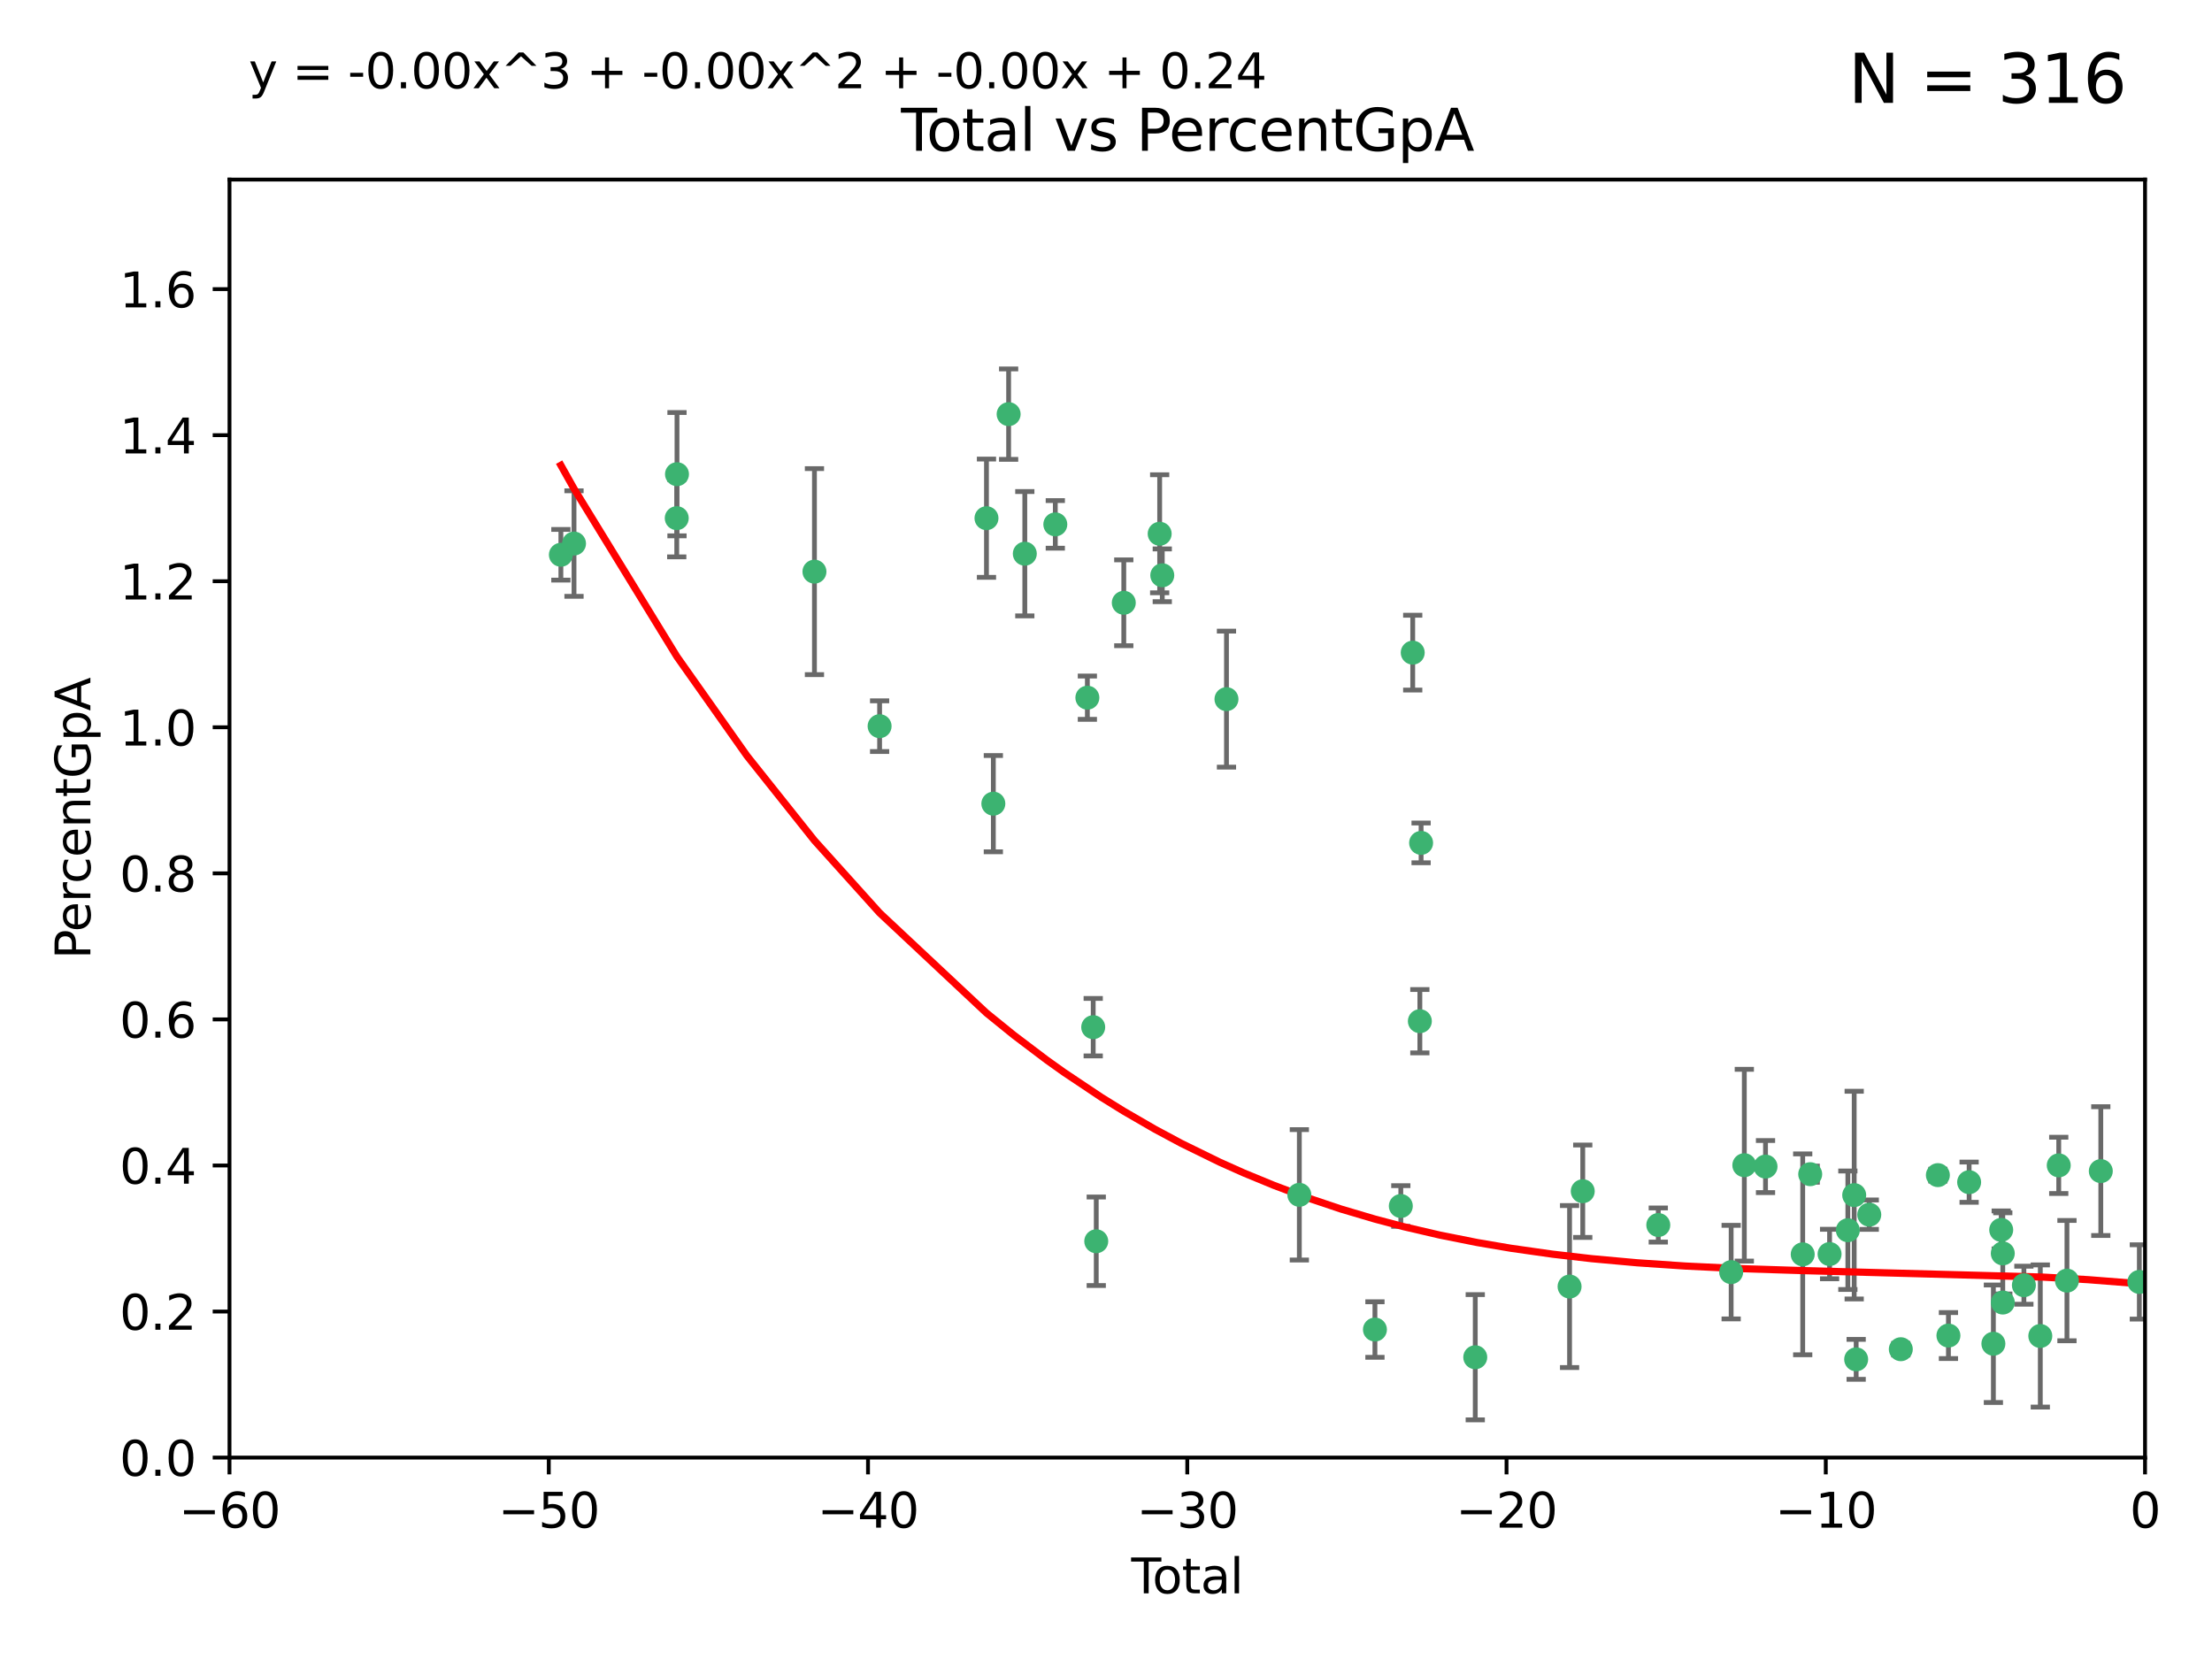 <?xml version="1.0" encoding="utf-8" standalone="no"?>
<!DOCTYPE svg PUBLIC "-//W3C//DTD SVG 1.1//EN"
  "http://www.w3.org/Graphics/SVG/1.1/DTD/svg11.dtd">
<svg xmlns:xlink="http://www.w3.org/1999/xlink" width="460.8pt" height="345.6pt" viewBox="0 0 460.8 345.6" xmlns="http://www.w3.org/2000/svg" version="1.1">
 <defs>
  <style type="text/css">*{stroke-linejoin: round; stroke-linecap: butt}</style>
 </defs>
 <g id="figure_1">
  <g id="patch_1">
   <path d="M 0 345.6 
L 460.8 345.6 
L 460.8 0 
L 0 0 
z
" style="fill: #ffffff"/>
  </g>
  <g id="axes_1">
   <g id="patch_2">
    <path d="M 47.81 303.64 
L 446.85 303.64 
L 446.85 37.411 
L 47.81 37.411 
z
" style="fill: #ffffff"/>
   </g>
   <g id="PathCollection_1">
    <defs>
     <path id="mf13a3bb72f" d="M 0 1.118 
C 0.297 1.118 0.581 1 0.791 0.791 
C 1 0.581 1.118 0.297 1.118 0 
C 1.118 -0.297 1 -0.581 0.791 -0.791 
C 0.581 -1 0.297 -1.118 0 -1.118 
C -0.297 -1.118 -0.581 -1 -0.791 -0.791 
C -1 -0.581 -1.118 -0.297 -1.118 0 
C -1.118 0.297 -1 0.581 -0.791 0.791 
C -0.581 1 -0.297 1.118 0 1.118 
z
" style="stroke: #3cb371"/>
    </defs>
    <g clip-path="url(#pc5f6c08f6f)">
     <use xlink:href="#mf13a3bb72f" x="116.842" y="115.568" style="fill: #3cb371; stroke: #3cb371"/>
     <use xlink:href="#mf13a3bb72f" x="119.578" y="113.232" style="fill: #3cb371; stroke: #3cb371"/>
     <use xlink:href="#mf13a3bb72f" x="140.979" y="107.943" style="fill: #3cb371; stroke: #3cb371"/>
     <use xlink:href="#mf13a3bb72f" x="141.03" y="98.781" style="fill: #3cb371; stroke: #3cb371"/>
     <use xlink:href="#mf13a3bb72f" x="169.665" y="119.082" style="fill: #3cb371; stroke: #3cb371"/>
     <use xlink:href="#mf13a3bb72f" x="183.238" y="151.274" style="fill: #3cb371; stroke: #3cb371"/>
     <use xlink:href="#mf13a3bb72f" x="205.501" y="107.949" style="fill: #3cb371; stroke: #3cb371"/>
     <use xlink:href="#mf13a3bb72f" x="206.932" y="167.417" style="fill: #3cb371; stroke: #3cb371"/>
     <use xlink:href="#mf13a3bb72f" x="210.116" y="86.272" style="fill: #3cb371; stroke: #3cb371"/>
     <use xlink:href="#mf13a3bb72f" x="213.487" y="115.347" style="fill: #3cb371; stroke: #3cb371"/>
     <use xlink:href="#mf13a3bb72f" x="219.84" y="109.239" style="fill: #3cb371; stroke: #3cb371"/>
     <use xlink:href="#mf13a3bb72f" x="226.519" y="145.341" style="fill: #3cb371; stroke: #3cb371"/>
     <use xlink:href="#mf13a3bb72f" x="227.736" y="213.979" style="fill: #3cb371; stroke: #3cb371"/>
     <use xlink:href="#mf13a3bb72f" x="228.369" y="258.579" style="fill: #3cb371; stroke: #3cb371"/>
     <use xlink:href="#mf13a3bb72f" x="234.106" y="125.569" style="fill: #3cb371; stroke: #3cb371"/>
     <use xlink:href="#mf13a3bb72f" x="241.581" y="111.192" style="fill: #3cb371; stroke: #3cb371"/>
     <use xlink:href="#mf13a3bb72f" x="242.123" y="119.843" style="fill: #3cb371; stroke: #3cb371"/>
     <use xlink:href="#mf13a3bb72f" x="255.497" y="145.644" style="fill: #3cb371; stroke: #3cb371"/>
     <use xlink:href="#mf13a3bb72f" x="270.676" y="248.904" style="fill: #3cb371; stroke: #3cb371"/>
     <use xlink:href="#mf13a3bb72f" x="286.425" y="276.968" style="fill: #3cb371; stroke: #3cb371"/>
     <use xlink:href="#mf13a3bb72f" x="291.816" y="251.235" style="fill: #3cb371; stroke: #3cb371"/>
     <use xlink:href="#mf13a3bb72f" x="294.296" y="135.958" style="fill: #3cb371; stroke: #3cb371"/>
     <use xlink:href="#mf13a3bb72f" x="295.782" y="212.733" style="fill: #3cb371; stroke: #3cb371"/>
     <use xlink:href="#mf13a3bb72f" x="296.041" y="175.59" style="fill: #3cb371; stroke: #3cb371"/>
     <use xlink:href="#mf13a3bb72f" x="307.323" y="282.741" style="fill: #3cb371; stroke: #3cb371"/>
     <use xlink:href="#mf13a3bb72f" x="326.971" y="268.012" style="fill: #3cb371; stroke: #3cb371"/>
     <use xlink:href="#mf13a3bb72f" x="329.715" y="248.151" style="fill: #3cb371; stroke: #3cb371"/>
     <use xlink:href="#mf13a3bb72f" x="345.451" y="255.193" style="fill: #3cb371; stroke: #3cb371"/>
     <use xlink:href="#mf13a3bb72f" x="360.631" y="265.008" style="fill: #3cb371; stroke: #3cb371"/>
     <use xlink:href="#mf13a3bb72f" x="363.373" y="242.731" style="fill: #3cb371; stroke: #3cb371"/>
     <use xlink:href="#mf13a3bb72f" x="367.79" y="243.018" style="fill: #3cb371; stroke: #3cb371"/>
     <use xlink:href="#mf13a3bb72f" x="375.538" y="261.303" style="fill: #3cb371; stroke: #3cb371"/>
     <use xlink:href="#mf13a3bb72f" x="377.1" y="244.603" style="fill: #3cb371; stroke: #3cb371"/>
     <use xlink:href="#mf13a3bb72f" x="381.135" y="261.239" style="fill: #3cb371; stroke: #3cb371"/>
     <use xlink:href="#mf13a3bb72f" x="384.942" y="256.279" style="fill: #3cb371; stroke: #3cb371"/>
     <use xlink:href="#mf13a3bb72f" x="386.263" y="248.965" style="fill: #3cb371; stroke: #3cb371"/>
     <use xlink:href="#mf13a3bb72f" x="386.673" y="283.176" style="fill: #3cb371; stroke: #3cb371"/>
     <use xlink:href="#mf13a3bb72f" x="389.405" y="253.038" style="fill: #3cb371; stroke: #3cb371"/>
     <use xlink:href="#mf13a3bb72f" x="395.971" y="281.067" style="fill: #3cb371; stroke: #3cb371"/>
     <use xlink:href="#mf13a3bb72f" x="403.696" y="244.8" style="fill: #3cb371; stroke: #3cb371"/>
     <use xlink:href="#mf13a3bb72f" x="405.894" y="278.221" style="fill: #3cb371; stroke: #3cb371"/>
     <use xlink:href="#mf13a3bb72f" x="410.206" y="246.271" style="fill: #3cb371; stroke: #3cb371"/>
     <use xlink:href="#mf13a3bb72f" x="415.259" y="279.925" style="fill: #3cb371; stroke: #3cb371"/>
     <use xlink:href="#mf13a3bb72f" x="416.889" y="256.212" style="fill: #3cb371; stroke: #3cb371"/>
     <use xlink:href="#mf13a3bb72f" x="417.216" y="261.105" style="fill: #3cb371; stroke: #3cb371"/>
     <use xlink:href="#mf13a3bb72f" x="417.223" y="271.345" style="fill: #3cb371; stroke: #3cb371"/>
     <use xlink:href="#mf13a3bb72f" x="421.613" y="267.733" style="fill: #3cb371; stroke: #3cb371"/>
     <use xlink:href="#mf13a3bb72f" x="425.033" y="278.312" style="fill: #3cb371; stroke: #3cb371"/>
     <use xlink:href="#mf13a3bb72f" x="428.874" y="242.769" style="fill: #3cb371; stroke: #3cb371"/>
     <use xlink:href="#mf13a3bb72f" x="430.584" y="266.777" style="fill: #3cb371; stroke: #3cb371"/>
     <use xlink:href="#mf13a3bb72f" x="437.635" y="243.962" style="fill: #3cb371; stroke: #3cb371"/>
     <use xlink:href="#mf13a3bb72f" x="445.664" y="267.05" style="fill: #3cb371; stroke: #3cb371"/>
    </g>
   </g>
   <g id="matplotlib.axis_1">
    <g id="xtick_1">
     <g id="line2d_1">
      <defs>
       <path id="m1a9bb4f6dc" d="M 0 0 
L 0 3.5 
" style="stroke: #000000; stroke-width: 0.8"/>
      </defs>
      <g>
       <use xlink:href="#m1a9bb4f6dc" x="47.81" y="303.64" style="stroke: #000000; stroke-width: 0.8"/>
      </g>
     </g>
     <g id="text_1">
      <!-- −60 -->
      <g transform="translate(37.258 318.238)scale(0.1 -0.1)">
       <defs>
        <path id="DejaVuSans-2212" d="M 678 2272 
L 4684 2272 
L 4684 1741 
L 678 1741 
L 678 2272 
z
" transform="scale(0.016)"/>
        <path id="DejaVuSans-36" d="M 2113 2584 
Q 1688 2584 1439 2293 
Q 1191 2003 1191 1497 
Q 1191 994 1439 701 
Q 1688 409 2113 409 
Q 2538 409 2786 701 
Q 3034 994 3034 1497 
Q 3034 2003 2786 2293 
Q 2538 2584 2113 2584 
z
M 3366 4563 
L 3366 3988 
Q 3128 4100 2886 4159 
Q 2644 4219 2406 4219 
Q 1781 4219 1451 3797 
Q 1122 3375 1075 2522 
Q 1259 2794 1537 2939 
Q 1816 3084 2150 3084 
Q 2853 3084 3261 2657 
Q 3669 2231 3669 1497 
Q 3669 778 3244 343 
Q 2819 -91 2113 -91 
Q 1303 -91 875 529 
Q 447 1150 447 2328 
Q 447 3434 972 4092 
Q 1497 4750 2381 4750 
Q 2619 4750 2861 4703 
Q 3103 4656 3366 4563 
z
" transform="scale(0.016)"/>
        <path id="DejaVuSans-30" d="M 2034 4250 
Q 1547 4250 1301 3770 
Q 1056 3291 1056 2328 
Q 1056 1369 1301 889 
Q 1547 409 2034 409 
Q 2525 409 2770 889 
Q 3016 1369 3016 2328 
Q 3016 3291 2770 3770 
Q 2525 4250 2034 4250 
z
M 2034 4750 
Q 2819 4750 3233 4129 
Q 3647 3509 3647 2328 
Q 3647 1150 3233 529 
Q 2819 -91 2034 -91 
Q 1250 -91 836 529 
Q 422 1150 422 2328 
Q 422 3509 836 4129 
Q 1250 4750 2034 4750 
z
" transform="scale(0.016)"/>
       </defs>
       <use xlink:href="#DejaVuSans-2212"/>
       <use xlink:href="#DejaVuSans-36" x="83.789"/>
       <use xlink:href="#DejaVuSans-30" x="147.412"/>
      </g>
     </g>
    </g>
    <g id="xtick_2">
     <g id="line2d_2">
      <g>
       <use xlink:href="#m1a9bb4f6dc" x="114.317" y="303.64" style="stroke: #000000; stroke-width: 0.8"/>
      </g>
     </g>
     <g id="text_2">
      <!-- −50 -->
      <g transform="translate(103.764 318.238)scale(0.1 -0.1)">
       <defs>
        <path id="DejaVuSans-35" d="M 691 4666 
L 3169 4666 
L 3169 4134 
L 1269 4134 
L 1269 2991 
Q 1406 3038 1543 3061 
Q 1681 3084 1819 3084 
Q 2600 3084 3056 2656 
Q 3513 2228 3513 1497 
Q 3513 744 3044 326 
Q 2575 -91 1722 -91 
Q 1428 -91 1123 -41 
Q 819 9 494 109 
L 494 744 
Q 775 591 1075 516 
Q 1375 441 1709 441 
Q 2250 441 2565 725 
Q 2881 1009 2881 1497 
Q 2881 1984 2565 2268 
Q 2250 2553 1709 2553 
Q 1456 2553 1204 2497 
Q 953 2441 691 2322 
L 691 4666 
z
" transform="scale(0.016)"/>
       </defs>
       <use xlink:href="#DejaVuSans-2212"/>
       <use xlink:href="#DejaVuSans-35" x="83.789"/>
       <use xlink:href="#DejaVuSans-30" x="147.412"/>
      </g>
     </g>
    </g>
    <g id="xtick_3">
     <g id="line2d_3">
      <g>
       <use xlink:href="#m1a9bb4f6dc" x="180.823" y="303.64" style="stroke: #000000; stroke-width: 0.8"/>
      </g>
     </g>
     <g id="text_3">
      <!-- −40 -->
      <g transform="translate(170.271 318.238)scale(0.1 -0.1)">
       <defs>
        <path id="DejaVuSans-34" d="M 2419 4116 
L 825 1625 
L 2419 1625 
L 2419 4116 
z
M 2253 4666 
L 3047 4666 
L 3047 1625 
L 3713 1625 
L 3713 1100 
L 3047 1100 
L 3047 0 
L 2419 0 
L 2419 1100 
L 313 1100 
L 313 1709 
L 2253 4666 
z
" transform="scale(0.016)"/>
       </defs>
       <use xlink:href="#DejaVuSans-2212"/>
       <use xlink:href="#DejaVuSans-34" x="83.789"/>
       <use xlink:href="#DejaVuSans-30" x="147.412"/>
      </g>
     </g>
    </g>
    <g id="xtick_4">
     <g id="line2d_4">
      <g>
       <use xlink:href="#m1a9bb4f6dc" x="247.33" y="303.64" style="stroke: #000000; stroke-width: 0.8"/>
      </g>
     </g>
     <g id="text_4">
      <!-- −30 -->
      <g transform="translate(236.778 318.238)scale(0.1 -0.1)">
       <defs>
        <path id="DejaVuSans-33" d="M 2597 2516 
Q 3050 2419 3304 2112 
Q 3559 1806 3559 1356 
Q 3559 666 3084 287 
Q 2609 -91 1734 -91 
Q 1441 -91 1130 -33 
Q 819 25 488 141 
L 488 750 
Q 750 597 1062 519 
Q 1375 441 1716 441 
Q 2309 441 2620 675 
Q 2931 909 2931 1356 
Q 2931 1769 2642 2001 
Q 2353 2234 1838 2234 
L 1294 2234 
L 1294 2753 
L 1863 2753 
Q 2328 2753 2575 2939 
Q 2822 3125 2822 3475 
Q 2822 3834 2567 4026 
Q 2313 4219 1838 4219 
Q 1578 4219 1281 4162 
Q 984 4106 628 3988 
L 628 4550 
Q 988 4650 1302 4700 
Q 1616 4750 1894 4750 
Q 2613 4750 3031 4423 
Q 3450 4097 3450 3541 
Q 3450 3153 3228 2886 
Q 3006 2619 2597 2516 
z
" transform="scale(0.016)"/>
       </defs>
       <use xlink:href="#DejaVuSans-2212"/>
       <use xlink:href="#DejaVuSans-33" x="83.789"/>
       <use xlink:href="#DejaVuSans-30" x="147.412"/>
      </g>
     </g>
    </g>
    <g id="xtick_5">
     <g id="line2d_5">
      <g>
       <use xlink:href="#m1a9bb4f6dc" x="313.837" y="303.64" style="stroke: #000000; stroke-width: 0.8"/>
      </g>
     </g>
     <g id="text_5">
      <!-- −20 -->
      <g transform="translate(303.284 318.238)scale(0.1 -0.1)">
       <defs>
        <path id="DejaVuSans-32" d="M 1228 531 
L 3431 531 
L 3431 0 
L 469 0 
L 469 531 
Q 828 903 1448 1529 
Q 2069 2156 2228 2338 
Q 2531 2678 2651 2914 
Q 2772 3150 2772 3378 
Q 2772 3750 2511 3984 
Q 2250 4219 1831 4219 
Q 1534 4219 1204 4116 
Q 875 4013 500 3803 
L 500 4441 
Q 881 4594 1212 4672 
Q 1544 4750 1819 4750 
Q 2544 4750 2975 4387 
Q 3406 4025 3406 3419 
Q 3406 3131 3298 2873 
Q 3191 2616 2906 2266 
Q 2828 2175 2409 1742 
Q 1991 1309 1228 531 
z
" transform="scale(0.016)"/>
       </defs>
       <use xlink:href="#DejaVuSans-2212"/>
       <use xlink:href="#DejaVuSans-32" x="83.789"/>
       <use xlink:href="#DejaVuSans-30" x="147.412"/>
      </g>
     </g>
    </g>
    <g id="xtick_6">
     <g id="line2d_6">
      <g>
       <use xlink:href="#m1a9bb4f6dc" x="380.343" y="303.64" style="stroke: #000000; stroke-width: 0.8"/>
      </g>
     </g>
     <g id="text_6">
      <!-- −10 -->
      <g transform="translate(369.791 318.238)scale(0.1 -0.1)">
       <defs>
        <path id="DejaVuSans-31" d="M 794 531 
L 1825 531 
L 1825 4091 
L 703 3866 
L 703 4441 
L 1819 4666 
L 2450 4666 
L 2450 531 
L 3481 531 
L 3481 0 
L 794 0 
L 794 531 
z
" transform="scale(0.016)"/>
       </defs>
       <use xlink:href="#DejaVuSans-2212"/>
       <use xlink:href="#DejaVuSans-31" x="83.789"/>
       <use xlink:href="#DejaVuSans-30" x="147.412"/>
      </g>
     </g>
    </g>
    <g id="xtick_7">
     <g id="line2d_7">
      <g>
       <use xlink:href="#m1a9bb4f6dc" x="446.85" y="303.64" style="stroke: #000000; stroke-width: 0.8"/>
      </g>
     </g>
     <g id="text_7">
      <!-- 0 -->
      <g transform="translate(443.669 318.238)scale(0.1 -0.1)">
       <use xlink:href="#DejaVuSans-30"/>
      </g>
     </g>
    </g>
    <g id="text_8">
     <!-- Total -->
     <g transform="translate(235.653 331.917)scale(0.1 -0.1)">
      <defs>
       <path id="DejaVuSans-54" d="M -19 4666 
L 3928 4666 
L 3928 4134 
L 2272 4134 
L 2272 0 
L 1638 0 
L 1638 4134 
L -19 4134 
L -19 4666 
z
" transform="scale(0.016)"/>
       <path id="DejaVuSans-6f" d="M 1959 3097 
Q 1497 3097 1228 2736 
Q 959 2375 959 1747 
Q 959 1119 1226 758 
Q 1494 397 1959 397 
Q 2419 397 2687 759 
Q 2956 1122 2956 1747 
Q 2956 2369 2687 2733 
Q 2419 3097 1959 3097 
z
M 1959 3584 
Q 2709 3584 3137 3096 
Q 3566 2609 3566 1747 
Q 3566 888 3137 398 
Q 2709 -91 1959 -91 
Q 1206 -91 779 398 
Q 353 888 353 1747 
Q 353 2609 779 3096 
Q 1206 3584 1959 3584 
z
" transform="scale(0.016)"/>
       <path id="DejaVuSans-74" d="M 1172 4494 
L 1172 3500 
L 2356 3500 
L 2356 3053 
L 1172 3053 
L 1172 1153 
Q 1172 725 1289 603 
Q 1406 481 1766 481 
L 2356 481 
L 2356 0 
L 1766 0 
Q 1100 0 847 248 
Q 594 497 594 1153 
L 594 3053 
L 172 3053 
L 172 3500 
L 594 3500 
L 594 4494 
L 1172 4494 
z
" transform="scale(0.016)"/>
       <path id="DejaVuSans-61" d="M 2194 1759 
Q 1497 1759 1228 1600 
Q 959 1441 959 1056 
Q 959 750 1161 570 
Q 1363 391 1709 391 
Q 2188 391 2477 730 
Q 2766 1069 2766 1631 
L 2766 1759 
L 2194 1759 
z
M 3341 1997 
L 3341 0 
L 2766 0 
L 2766 531 
Q 2569 213 2275 61 
Q 1981 -91 1556 -91 
Q 1019 -91 701 211 
Q 384 513 384 1019 
Q 384 1609 779 1909 
Q 1175 2209 1959 2209 
L 2766 2209 
L 2766 2266 
Q 2766 2663 2505 2880 
Q 2244 3097 1772 3097 
Q 1472 3097 1187 3025 
Q 903 2953 641 2809 
L 641 3341 
Q 956 3463 1253 3523 
Q 1550 3584 1831 3584 
Q 2591 3584 2966 3190 
Q 3341 2797 3341 1997 
z
" transform="scale(0.016)"/>
       <path id="DejaVuSans-6c" d="M 603 4863 
L 1178 4863 
L 1178 0 
L 603 0 
L 603 4863 
z
" transform="scale(0.016)"/>
      </defs>
      <use xlink:href="#DejaVuSans-54"/>
      <use xlink:href="#DejaVuSans-6f" x="44.084"/>
      <use xlink:href="#DejaVuSans-74" x="105.266"/>
      <use xlink:href="#DejaVuSans-61" x="144.475"/>
      <use xlink:href="#DejaVuSans-6c" x="205.754"/>
     </g>
    </g>
   </g>
   <g id="matplotlib.axis_2">
    <g id="ytick_1">
     <g id="line2d_8">
      <defs>
       <path id="m69ae9978a4" d="M 0 0 
L -3.5 0 
" style="stroke: #000000; stroke-width: 0.8"/>
      </defs>
      <g>
       <use xlink:href="#m69ae9978a4" x="47.81" y="303.64" style="stroke: #000000; stroke-width: 0.8"/>
      </g>
     </g>
     <g id="text_9">
      <!-- 0.0 -->
      <g transform="translate(24.907 307.439)scale(0.1 -0.1)">
       <defs>
        <path id="DejaVuSans-2e" d="M 684 794 
L 1344 794 
L 1344 0 
L 684 0 
L 684 794 
z
" transform="scale(0.016)"/>
       </defs>
       <use xlink:href="#DejaVuSans-30"/>
       <use xlink:href="#DejaVuSans-2e" x="63.623"/>
       <use xlink:href="#DejaVuSans-30" x="95.41"/>
      </g>
     </g>
    </g>
    <g id="ytick_2">
     <g id="line2d_9">
      <g>
       <use xlink:href="#m69ae9978a4" x="47.81" y="273.214" style="stroke: #000000; stroke-width: 0.8"/>
      </g>
     </g>
     <g id="text_10">
      <!-- 0.2 -->
      <g transform="translate(24.907 277.013)scale(0.1 -0.1)">
       <use xlink:href="#DejaVuSans-30"/>
       <use xlink:href="#DejaVuSans-2e" x="63.623"/>
       <use xlink:href="#DejaVuSans-32" x="95.41"/>
      </g>
     </g>
    </g>
    <g id="ytick_3">
     <g id="line2d_10">
      <g>
       <use xlink:href="#m69ae9978a4" x="47.81" y="242.788" style="stroke: #000000; stroke-width: 0.8"/>
      </g>
     </g>
     <g id="text_11">
      <!-- 0.4 -->
      <g transform="translate(24.907 246.587)scale(0.1 -0.1)">
       <use xlink:href="#DejaVuSans-30"/>
       <use xlink:href="#DejaVuSans-2e" x="63.623"/>
       <use xlink:href="#DejaVuSans-34" x="95.41"/>
      </g>
     </g>
    </g>
    <g id="ytick_4">
     <g id="line2d_11">
      <g>
       <use xlink:href="#m69ae9978a4" x="47.81" y="212.362" style="stroke: #000000; stroke-width: 0.8"/>
      </g>
     </g>
     <g id="text_12">
      <!-- 0.6 -->
      <g transform="translate(24.907 216.161)scale(0.1 -0.1)">
       <use xlink:href="#DejaVuSans-30"/>
       <use xlink:href="#DejaVuSans-2e" x="63.623"/>
       <use xlink:href="#DejaVuSans-36" x="95.41"/>
      </g>
     </g>
    </g>
    <g id="ytick_5">
     <g id="line2d_12">
      <g>
       <use xlink:href="#m69ae9978a4" x="47.81" y="181.935" style="stroke: #000000; stroke-width: 0.8"/>
      </g>
     </g>
     <g id="text_13">
      <!-- 0.8 -->
      <g transform="translate(24.907 185.735)scale(0.1 -0.1)">
       <defs>
        <path id="DejaVuSans-38" d="M 2034 2216 
Q 1584 2216 1326 1975 
Q 1069 1734 1069 1313 
Q 1069 891 1326 650 
Q 1584 409 2034 409 
Q 2484 409 2743 651 
Q 3003 894 3003 1313 
Q 3003 1734 2745 1975 
Q 2488 2216 2034 2216 
z
M 1403 2484 
Q 997 2584 770 2862 
Q 544 3141 544 3541 
Q 544 4100 942 4425 
Q 1341 4750 2034 4750 
Q 2731 4750 3128 4425 
Q 3525 4100 3525 3541 
Q 3525 3141 3298 2862 
Q 3072 2584 2669 2484 
Q 3125 2378 3379 2068 
Q 3634 1759 3634 1313 
Q 3634 634 3220 271 
Q 2806 -91 2034 -91 
Q 1263 -91 848 271 
Q 434 634 434 1313 
Q 434 1759 690 2068 
Q 947 2378 1403 2484 
z
M 1172 3481 
Q 1172 3119 1398 2916 
Q 1625 2713 2034 2713 
Q 2441 2713 2670 2916 
Q 2900 3119 2900 3481 
Q 2900 3844 2670 4047 
Q 2441 4250 2034 4250 
Q 1625 4250 1398 4047 
Q 1172 3844 1172 3481 
z
" transform="scale(0.016)"/>
       </defs>
       <use xlink:href="#DejaVuSans-30"/>
       <use xlink:href="#DejaVuSans-2e" x="63.623"/>
       <use xlink:href="#DejaVuSans-38" x="95.41"/>
      </g>
     </g>
    </g>
    <g id="ytick_6">
     <g id="line2d_13">
      <g>
       <use xlink:href="#m69ae9978a4" x="47.81" y="151.509" style="stroke: #000000; stroke-width: 0.8"/>
      </g>
     </g>
     <g id="text_14">
      <!-- 1.0 -->
      <g transform="translate(24.907 155.308)scale(0.1 -0.1)">
       <use xlink:href="#DejaVuSans-31"/>
       <use xlink:href="#DejaVuSans-2e" x="63.623"/>
       <use xlink:href="#DejaVuSans-30" x="95.41"/>
      </g>
     </g>
    </g>
    <g id="ytick_7">
     <g id="line2d_14">
      <g>
       <use xlink:href="#m69ae9978a4" x="47.81" y="121.083" style="stroke: #000000; stroke-width: 0.8"/>
      </g>
     </g>
     <g id="text_15">
      <!-- 1.2 -->
      <g transform="translate(24.907 124.882)scale(0.1 -0.1)">
       <use xlink:href="#DejaVuSans-31"/>
       <use xlink:href="#DejaVuSans-2e" x="63.623"/>
       <use xlink:href="#DejaVuSans-32" x="95.41"/>
      </g>
     </g>
    </g>
    <g id="ytick_8">
     <g id="line2d_15">
      <g>
       <use xlink:href="#m69ae9978a4" x="47.81" y="90.657" style="stroke: #000000; stroke-width: 0.8"/>
      </g>
     </g>
     <g id="text_16">
      <!-- 1.4 -->
      <g transform="translate(24.907 94.456)scale(0.1 -0.1)">
       <use xlink:href="#DejaVuSans-31"/>
       <use xlink:href="#DejaVuSans-2e" x="63.623"/>
       <use xlink:href="#DejaVuSans-34" x="95.41"/>
      </g>
     </g>
    </g>
    <g id="ytick_9">
     <g id="line2d_16">
      <g>
       <use xlink:href="#m69ae9978a4" x="47.81" y="60.231" style="stroke: #000000; stroke-width: 0.8"/>
      </g>
     </g>
     <g id="text_17">
      <!-- 1.6 -->
      <g transform="translate(24.907 64.03)scale(0.1 -0.1)">
       <use xlink:href="#DejaVuSans-31"/>
       <use xlink:href="#DejaVuSans-2e" x="63.623"/>
       <use xlink:href="#DejaVuSans-36" x="95.41"/>
      </g>
     </g>
    </g>
    <g id="text_18">
     <!-- PercentGpA -->
     <g transform="translate(18.827 199.802)rotate(-90)scale(0.1 -0.1)">
      <defs>
       <path id="DejaVuSans-50" d="M 1259 4147 
L 1259 2394 
L 2053 2394 
Q 2494 2394 2734 2622 
Q 2975 2850 2975 3272 
Q 2975 3691 2734 3919 
Q 2494 4147 2053 4147 
L 1259 4147 
z
M 628 4666 
L 2053 4666 
Q 2838 4666 3239 4311 
Q 3641 3956 3641 3272 
Q 3641 2581 3239 2228 
Q 2838 1875 2053 1875 
L 1259 1875 
L 1259 0 
L 628 0 
L 628 4666 
z
" transform="scale(0.016)"/>
       <path id="DejaVuSans-65" d="M 3597 1894 
L 3597 1613 
L 953 1613 
Q 991 1019 1311 708 
Q 1631 397 2203 397 
Q 2534 397 2845 478 
Q 3156 559 3463 722 
L 3463 178 
Q 3153 47 2828 -22 
Q 2503 -91 2169 -91 
Q 1331 -91 842 396 
Q 353 884 353 1716 
Q 353 2575 817 3079 
Q 1281 3584 2069 3584 
Q 2775 3584 3186 3129 
Q 3597 2675 3597 1894 
z
M 3022 2063 
Q 3016 2534 2758 2815 
Q 2500 3097 2075 3097 
Q 1594 3097 1305 2825 
Q 1016 2553 972 2059 
L 3022 2063 
z
" transform="scale(0.016)"/>
       <path id="DejaVuSans-72" d="M 2631 2963 
Q 2534 3019 2420 3045 
Q 2306 3072 2169 3072 
Q 1681 3072 1420 2755 
Q 1159 2438 1159 1844 
L 1159 0 
L 581 0 
L 581 3500 
L 1159 3500 
L 1159 2956 
Q 1341 3275 1631 3429 
Q 1922 3584 2338 3584 
Q 2397 3584 2469 3576 
Q 2541 3569 2628 3553 
L 2631 2963 
z
" transform="scale(0.016)"/>
       <path id="DejaVuSans-63" d="M 3122 3366 
L 3122 2828 
Q 2878 2963 2633 3030 
Q 2388 3097 2138 3097 
Q 1578 3097 1268 2742 
Q 959 2388 959 1747 
Q 959 1106 1268 751 
Q 1578 397 2138 397 
Q 2388 397 2633 464 
Q 2878 531 3122 666 
L 3122 134 
Q 2881 22 2623 -34 
Q 2366 -91 2075 -91 
Q 1284 -91 818 406 
Q 353 903 353 1747 
Q 353 2603 823 3093 
Q 1294 3584 2113 3584 
Q 2378 3584 2631 3529 
Q 2884 3475 3122 3366 
z
" transform="scale(0.016)"/>
       <path id="DejaVuSans-6e" d="M 3513 2113 
L 3513 0 
L 2938 0 
L 2938 2094 
Q 2938 2591 2744 2837 
Q 2550 3084 2163 3084 
Q 1697 3084 1428 2787 
Q 1159 2491 1159 1978 
L 1159 0 
L 581 0 
L 581 3500 
L 1159 3500 
L 1159 2956 
Q 1366 3272 1645 3428 
Q 1925 3584 2291 3584 
Q 2894 3584 3203 3211 
Q 3513 2838 3513 2113 
z
" transform="scale(0.016)"/>
       <path id="DejaVuSans-47" d="M 3809 666 
L 3809 1919 
L 2778 1919 
L 2778 2438 
L 4434 2438 
L 4434 434 
Q 4069 175 3628 42 
Q 3188 -91 2688 -91 
Q 1594 -91 976 548 
Q 359 1188 359 2328 
Q 359 3472 976 4111 
Q 1594 4750 2688 4750 
Q 3144 4750 3555 4637 
Q 3966 4525 4313 4306 
L 4313 3634 
Q 3963 3931 3569 4081 
Q 3175 4231 2741 4231 
Q 1884 4231 1454 3753 
Q 1025 3275 1025 2328 
Q 1025 1384 1454 906 
Q 1884 428 2741 428 
Q 3075 428 3337 486 
Q 3600 544 3809 666 
z
" transform="scale(0.016)"/>
       <path id="DejaVuSans-70" d="M 1159 525 
L 1159 -1331 
L 581 -1331 
L 581 3500 
L 1159 3500 
L 1159 2969 
Q 1341 3281 1617 3432 
Q 1894 3584 2278 3584 
Q 2916 3584 3314 3078 
Q 3713 2572 3713 1747 
Q 3713 922 3314 415 
Q 2916 -91 2278 -91 
Q 1894 -91 1617 61 
Q 1341 213 1159 525 
z
M 3116 1747 
Q 3116 2381 2855 2742 
Q 2594 3103 2138 3103 
Q 1681 3103 1420 2742 
Q 1159 2381 1159 1747 
Q 1159 1113 1420 752 
Q 1681 391 2138 391 
Q 2594 391 2855 752 
Q 3116 1113 3116 1747 
z
" transform="scale(0.016)"/>
       <path id="DejaVuSans-41" d="M 2188 4044 
L 1331 1722 
L 3047 1722 
L 2188 4044 
z
M 1831 4666 
L 2547 4666 
L 4325 0 
L 3669 0 
L 3244 1197 
L 1141 1197 
L 716 0 
L 50 0 
L 1831 4666 
z
" transform="scale(0.016)"/>
      </defs>
      <use xlink:href="#DejaVuSans-50"/>
      <use xlink:href="#DejaVuSans-65" x="56.678"/>
      <use xlink:href="#DejaVuSans-72" x="118.201"/>
      <use xlink:href="#DejaVuSans-63" x="157.064"/>
      <use xlink:href="#DejaVuSans-65" x="212.045"/>
      <use xlink:href="#DejaVuSans-6e" x="273.568"/>
      <use xlink:href="#DejaVuSans-74" x="336.947"/>
      <use xlink:href="#DejaVuSans-47" x="376.156"/>
      <use xlink:href="#DejaVuSans-70" x="453.646"/>
      <use xlink:href="#DejaVuSans-41" x="517.123"/>
     </g>
    </g>
   </g>
   <g id="LineCollection_1">
    <path d="M 116.842 120.843 
L 116.842 110.292 
" clip-path="url(#pc5f6c08f6f)" style="fill: none; stroke: #696969"/>
    <path d="M 119.578 124.224 
L 119.578 102.241 
" clip-path="url(#pc5f6c08f6f)" style="fill: none; stroke: #696969"/>
    <path d="M 140.979 116.002 
L 140.979 99.884 
" clip-path="url(#pc5f6c08f6f)" style="fill: none; stroke: #696969"/>
    <path d="M 141.03 111.622 
L 141.03 85.94 
" clip-path="url(#pc5f6c08f6f)" style="fill: none; stroke: #696969"/>
    <path d="M 169.665 140.54 
L 169.665 97.624 
" clip-path="url(#pc5f6c08f6f)" style="fill: none; stroke: #696969"/>
    <path d="M 183.238 156.555 
L 183.238 145.993 
" clip-path="url(#pc5f6c08f6f)" style="fill: none; stroke: #696969"/>
    <path d="M 205.501 120.265 
L 205.501 95.634 
" clip-path="url(#pc5f6c08f6f)" style="fill: none; stroke: #696969"/>
    <path d="M 206.932 177.442 
L 206.932 157.392 
" clip-path="url(#pc5f6c08f6f)" style="fill: none; stroke: #696969"/>
    <path d="M 210.116 95.691 
L 210.116 76.852 
" clip-path="url(#pc5f6c08f6f)" style="fill: none; stroke: #696969"/>
    <path d="M 213.487 128.299 
L 213.487 102.395 
" clip-path="url(#pc5f6c08f6f)" style="fill: none; stroke: #696969"/>
    <path d="M 219.84 114.195 
L 219.84 104.283 
" clip-path="url(#pc5f6c08f6f)" style="fill: none; stroke: #696969"/>
    <path d="M 226.519 149.851 
L 226.519 140.831 
" clip-path="url(#pc5f6c08f6f)" style="fill: none; stroke: #696969"/>
    <path d="M 227.736 219.969 
L 227.736 207.99 
" clip-path="url(#pc5f6c08f6f)" style="fill: none; stroke: #696969"/>
    <path d="M 228.369 267.795 
L 228.369 249.362 
" clip-path="url(#pc5f6c08f6f)" style="fill: none; stroke: #696969"/>
    <path d="M 234.106 134.51 
L 234.106 116.629 
" clip-path="url(#pc5f6c08f6f)" style="fill: none; stroke: #696969"/>
    <path d="M 241.581 123.488 
L 241.581 98.897 
" clip-path="url(#pc5f6c08f6f)" style="fill: none; stroke: #696969"/>
    <path d="M 242.123 125.336 
L 242.123 114.351 
" clip-path="url(#pc5f6c08f6f)" style="fill: none; stroke: #696969"/>
    <path d="M 255.497 159.813 
L 255.497 131.474 
" clip-path="url(#pc5f6c08f6f)" style="fill: none; stroke: #696969"/>
    <path d="M 270.676 262.485 
L 270.676 235.322 
" clip-path="url(#pc5f6c08f6f)" style="fill: none; stroke: #696969"/>
    <path d="M 286.425 282.752 
L 286.425 271.185 
" clip-path="url(#pc5f6c08f6f)" style="fill: none; stroke: #696969"/>
    <path d="M 291.816 255.474 
L 291.816 246.995 
" clip-path="url(#pc5f6c08f6f)" style="fill: none; stroke: #696969"/>
    <path d="M 294.296 143.75 
L 294.296 128.166 
" clip-path="url(#pc5f6c08f6f)" style="fill: none; stroke: #696969"/>
    <path d="M 295.782 219.331 
L 295.782 206.134 
" clip-path="url(#pc5f6c08f6f)" style="fill: none; stroke: #696969"/>
    <path d="M 296.041 179.727 
L 296.041 171.452 
" clip-path="url(#pc5f6c08f6f)" style="fill: none; stroke: #696969"/>
    <path d="M 307.323 295.786 
L 307.323 269.695 
" clip-path="url(#pc5f6c08f6f)" style="fill: none; stroke: #696969"/>
    <path d="M 326.971 284.883 
L 326.971 251.14 
" clip-path="url(#pc5f6c08f6f)" style="fill: none; stroke: #696969"/>
    <path d="M 329.715 257.777 
L 329.715 238.526 
" clip-path="url(#pc5f6c08f6f)" style="fill: none; stroke: #696969"/>
    <path d="M 345.451 258.749 
L 345.451 251.637 
" clip-path="url(#pc5f6c08f6f)" style="fill: none; stroke: #696969"/>
    <path d="M 360.631 274.757 
L 360.631 255.26 
" clip-path="url(#pc5f6c08f6f)" style="fill: none; stroke: #696969"/>
    <path d="M 363.373 262.705 
L 363.373 222.756 
" clip-path="url(#pc5f6c08f6f)" style="fill: none; stroke: #696969"/>
    <path d="M 367.79 248.44 
L 367.79 237.595 
" clip-path="url(#pc5f6c08f6f)" style="fill: none; stroke: #696969"/>
    <path d="M 375.538 282.228 
L 375.538 240.379 
" clip-path="url(#pc5f6c08f6f)" style="fill: none; stroke: #696969"/>
    <path d="M 377.1 246.282 
L 377.1 242.923 
" clip-path="url(#pc5f6c08f6f)" style="fill: none; stroke: #696969"/>
    <path d="M 381.135 266.393 
L 381.135 256.084 
" clip-path="url(#pc5f6c08f6f)" style="fill: none; stroke: #696969"/>
    <path d="M 384.942 268.618 
L 384.942 243.941 
" clip-path="url(#pc5f6c08f6f)" style="fill: none; stroke: #696969"/>
    <path d="M 386.263 270.602 
L 386.263 227.328 
" clip-path="url(#pc5f6c08f6f)" style="fill: none; stroke: #696969"/>
    <path d="M 386.673 287.336 
L 386.673 279.016 
" clip-path="url(#pc5f6c08f6f)" style="fill: none; stroke: #696969"/>
    <path d="M 389.405 256.103 
L 389.405 249.973 
" clip-path="url(#pc5f6c08f6f)" style="fill: none; stroke: #696969"/>
    <path d="M 395.971 282.277 
L 395.971 279.858 
" clip-path="url(#pc5f6c08f6f)" style="fill: none; stroke: #696969"/>
    <path d="M 403.696 246.035 
L 403.696 243.565 
" clip-path="url(#pc5f6c08f6f)" style="fill: none; stroke: #696969"/>
    <path d="M 405.894 283.01 
L 405.894 273.432 
" clip-path="url(#pc5f6c08f6f)" style="fill: none; stroke: #696969"/>
    <path d="M 410.206 250.461 
L 410.206 242.082 
" clip-path="url(#pc5f6c08f6f)" style="fill: none; stroke: #696969"/>
    <path d="M 415.259 292.164 
L 415.259 267.687 
" clip-path="url(#pc5f6c08f6f)" style="fill: none; stroke: #696969"/>
    <path d="M 416.889 260.173 
L 416.889 252.252 
" clip-path="url(#pc5f6c08f6f)" style="fill: none; stroke: #696969"/>
    <path d="M 417.216 269.56 
L 417.216 252.649 
" clip-path="url(#pc5f6c08f6f)" style="fill: none; stroke: #696969"/>
    <path d="M 417.223 272.281 
L 417.223 270.409 
" clip-path="url(#pc5f6c08f6f)" style="fill: none; stroke: #696969"/>
    <path d="M 421.613 271.693 
L 421.613 263.773 
" clip-path="url(#pc5f6c08f6f)" style="fill: none; stroke: #696969"/>
    <path d="M 425.033 293.118 
L 425.033 263.505 
" clip-path="url(#pc5f6c08f6f)" style="fill: none; stroke: #696969"/>
    <path d="M 428.874 248.63 
L 428.874 236.908 
" clip-path="url(#pc5f6c08f6f)" style="fill: none; stroke: #696969"/>
    <path d="M 430.584 279.306 
L 430.584 254.248 
" clip-path="url(#pc5f6c08f6f)" style="fill: none; stroke: #696969"/>
    <path d="M 437.635 257.376 
L 437.635 230.547 
" clip-path="url(#pc5f6c08f6f)" style="fill: none; stroke: #696969"/>
    <path d="M 445.664 274.792 
L 445.664 259.308 
" clip-path="url(#pc5f6c08f6f)" style="fill: none; stroke: #696969"/>
   </g>
   <g id="line2d_17">
    <defs>
     <path id="m3cca4f5d6d" d="M 2 0 
L -2 -0 
" style="stroke: #696969"/>
    </defs>
    <g clip-path="url(#pc5f6c08f6f)">
     <use xlink:href="#m3cca4f5d6d" x="116.842" y="120.843" style="fill: #696969; stroke: #696969"/>
     <use xlink:href="#m3cca4f5d6d" x="119.578" y="124.224" style="fill: #696969; stroke: #696969"/>
     <use xlink:href="#m3cca4f5d6d" x="140.979" y="116.002" style="fill: #696969; stroke: #696969"/>
     <use xlink:href="#m3cca4f5d6d" x="141.03" y="111.622" style="fill: #696969; stroke: #696969"/>
     <use xlink:href="#m3cca4f5d6d" x="169.665" y="140.54" style="fill: #696969; stroke: #696969"/>
     <use xlink:href="#m3cca4f5d6d" x="183.238" y="156.555" style="fill: #696969; stroke: #696969"/>
     <use xlink:href="#m3cca4f5d6d" x="205.501" y="120.265" style="fill: #696969; stroke: #696969"/>
     <use xlink:href="#m3cca4f5d6d" x="206.932" y="177.442" style="fill: #696969; stroke: #696969"/>
     <use xlink:href="#m3cca4f5d6d" x="210.116" y="95.691" style="fill: #696969; stroke: #696969"/>
     <use xlink:href="#m3cca4f5d6d" x="213.487" y="128.299" style="fill: #696969; stroke: #696969"/>
     <use xlink:href="#m3cca4f5d6d" x="219.84" y="114.195" style="fill: #696969; stroke: #696969"/>
     <use xlink:href="#m3cca4f5d6d" x="226.519" y="149.851" style="fill: #696969; stroke: #696969"/>
     <use xlink:href="#m3cca4f5d6d" x="227.736" y="219.969" style="fill: #696969; stroke: #696969"/>
     <use xlink:href="#m3cca4f5d6d" x="228.369" y="267.795" style="fill: #696969; stroke: #696969"/>
     <use xlink:href="#m3cca4f5d6d" x="234.106" y="134.51" style="fill: #696969; stroke: #696969"/>
     <use xlink:href="#m3cca4f5d6d" x="241.581" y="123.488" style="fill: #696969; stroke: #696969"/>
     <use xlink:href="#m3cca4f5d6d" x="242.123" y="125.336" style="fill: #696969; stroke: #696969"/>
     <use xlink:href="#m3cca4f5d6d" x="255.497" y="159.813" style="fill: #696969; stroke: #696969"/>
     <use xlink:href="#m3cca4f5d6d" x="270.676" y="262.485" style="fill: #696969; stroke: #696969"/>
     <use xlink:href="#m3cca4f5d6d" x="286.425" y="282.752" style="fill: #696969; stroke: #696969"/>
     <use xlink:href="#m3cca4f5d6d" x="291.816" y="255.474" style="fill: #696969; stroke: #696969"/>
     <use xlink:href="#m3cca4f5d6d" x="294.296" y="143.75" style="fill: #696969; stroke: #696969"/>
     <use xlink:href="#m3cca4f5d6d" x="295.782" y="219.331" style="fill: #696969; stroke: #696969"/>
     <use xlink:href="#m3cca4f5d6d" x="296.041" y="179.727" style="fill: #696969; stroke: #696969"/>
     <use xlink:href="#m3cca4f5d6d" x="307.323" y="295.786" style="fill: #696969; stroke: #696969"/>
     <use xlink:href="#m3cca4f5d6d" x="326.971" y="284.883" style="fill: #696969; stroke: #696969"/>
     <use xlink:href="#m3cca4f5d6d" x="329.715" y="257.777" style="fill: #696969; stroke: #696969"/>
     <use xlink:href="#m3cca4f5d6d" x="345.451" y="258.749" style="fill: #696969; stroke: #696969"/>
     <use xlink:href="#m3cca4f5d6d" x="360.631" y="274.757" style="fill: #696969; stroke: #696969"/>
     <use xlink:href="#m3cca4f5d6d" x="363.373" y="262.705" style="fill: #696969; stroke: #696969"/>
     <use xlink:href="#m3cca4f5d6d" x="367.79" y="248.44" style="fill: #696969; stroke: #696969"/>
     <use xlink:href="#m3cca4f5d6d" x="375.538" y="282.228" style="fill: #696969; stroke: #696969"/>
     <use xlink:href="#m3cca4f5d6d" x="377.1" y="246.282" style="fill: #696969; stroke: #696969"/>
     <use xlink:href="#m3cca4f5d6d" x="381.135" y="266.393" style="fill: #696969; stroke: #696969"/>
     <use xlink:href="#m3cca4f5d6d" x="384.942" y="268.618" style="fill: #696969; stroke: #696969"/>
     <use xlink:href="#m3cca4f5d6d" x="386.263" y="270.602" style="fill: #696969; stroke: #696969"/>
     <use xlink:href="#m3cca4f5d6d" x="386.673" y="287.336" style="fill: #696969; stroke: #696969"/>
     <use xlink:href="#m3cca4f5d6d" x="389.405" y="256.103" style="fill: #696969; stroke: #696969"/>
     <use xlink:href="#m3cca4f5d6d" x="395.971" y="282.277" style="fill: #696969; stroke: #696969"/>
     <use xlink:href="#m3cca4f5d6d" x="403.696" y="246.035" style="fill: #696969; stroke: #696969"/>
     <use xlink:href="#m3cca4f5d6d" x="405.894" y="283.01" style="fill: #696969; stroke: #696969"/>
     <use xlink:href="#m3cca4f5d6d" x="410.206" y="250.461" style="fill: #696969; stroke: #696969"/>
     <use xlink:href="#m3cca4f5d6d" x="415.259" y="292.164" style="fill: #696969; stroke: #696969"/>
     <use xlink:href="#m3cca4f5d6d" x="416.889" y="260.173" style="fill: #696969; stroke: #696969"/>
     <use xlink:href="#m3cca4f5d6d" x="417.216" y="269.56" style="fill: #696969; stroke: #696969"/>
     <use xlink:href="#m3cca4f5d6d" x="417.223" y="272.281" style="fill: #696969; stroke: #696969"/>
     <use xlink:href="#m3cca4f5d6d" x="421.613" y="271.693" style="fill: #696969; stroke: #696969"/>
     <use xlink:href="#m3cca4f5d6d" x="425.033" y="293.118" style="fill: #696969; stroke: #696969"/>
     <use xlink:href="#m3cca4f5d6d" x="428.874" y="248.63" style="fill: #696969; stroke: #696969"/>
     <use xlink:href="#m3cca4f5d6d" x="430.584" y="279.306" style="fill: #696969; stroke: #696969"/>
     <use xlink:href="#m3cca4f5d6d" x="437.635" y="257.376" style="fill: #696969; stroke: #696969"/>
     <use xlink:href="#m3cca4f5d6d" x="445.664" y="274.792" style="fill: #696969; stroke: #696969"/>
    </g>
   </g>
   <g id="line2d_18">
    <g clip-path="url(#pc5f6c08f6f)">
     <use xlink:href="#m3cca4f5d6d" x="116.842" y="110.292" style="fill: #696969; stroke: #696969"/>
     <use xlink:href="#m3cca4f5d6d" x="119.578" y="102.241" style="fill: #696969; stroke: #696969"/>
     <use xlink:href="#m3cca4f5d6d" x="140.979" y="99.884" style="fill: #696969; stroke: #696969"/>
     <use xlink:href="#m3cca4f5d6d" x="141.03" y="85.94" style="fill: #696969; stroke: #696969"/>
     <use xlink:href="#m3cca4f5d6d" x="169.665" y="97.624" style="fill: #696969; stroke: #696969"/>
     <use xlink:href="#m3cca4f5d6d" x="183.238" y="145.993" style="fill: #696969; stroke: #696969"/>
     <use xlink:href="#m3cca4f5d6d" x="205.501" y="95.634" style="fill: #696969; stroke: #696969"/>
     <use xlink:href="#m3cca4f5d6d" x="206.932" y="157.392" style="fill: #696969; stroke: #696969"/>
     <use xlink:href="#m3cca4f5d6d" x="210.116" y="76.852" style="fill: #696969; stroke: #696969"/>
     <use xlink:href="#m3cca4f5d6d" x="213.487" y="102.395" style="fill: #696969; stroke: #696969"/>
     <use xlink:href="#m3cca4f5d6d" x="219.84" y="104.283" style="fill: #696969; stroke: #696969"/>
     <use xlink:href="#m3cca4f5d6d" x="226.519" y="140.831" style="fill: #696969; stroke: #696969"/>
     <use xlink:href="#m3cca4f5d6d" x="227.736" y="207.99" style="fill: #696969; stroke: #696969"/>
     <use xlink:href="#m3cca4f5d6d" x="228.369" y="249.362" style="fill: #696969; stroke: #696969"/>
     <use xlink:href="#m3cca4f5d6d" x="234.106" y="116.629" style="fill: #696969; stroke: #696969"/>
     <use xlink:href="#m3cca4f5d6d" x="241.581" y="98.897" style="fill: #696969; stroke: #696969"/>
     <use xlink:href="#m3cca4f5d6d" x="242.123" y="114.351" style="fill: #696969; stroke: #696969"/>
     <use xlink:href="#m3cca4f5d6d" x="255.497" y="131.474" style="fill: #696969; stroke: #696969"/>
     <use xlink:href="#m3cca4f5d6d" x="270.676" y="235.322" style="fill: #696969; stroke: #696969"/>
     <use xlink:href="#m3cca4f5d6d" x="286.425" y="271.185" style="fill: #696969; stroke: #696969"/>
     <use xlink:href="#m3cca4f5d6d" x="291.816" y="246.995" style="fill: #696969; stroke: #696969"/>
     <use xlink:href="#m3cca4f5d6d" x="294.296" y="128.166" style="fill: #696969; stroke: #696969"/>
     <use xlink:href="#m3cca4f5d6d" x="295.782" y="206.134" style="fill: #696969; stroke: #696969"/>
     <use xlink:href="#m3cca4f5d6d" x="296.041" y="171.452" style="fill: #696969; stroke: #696969"/>
     <use xlink:href="#m3cca4f5d6d" x="307.323" y="269.695" style="fill: #696969; stroke: #696969"/>
     <use xlink:href="#m3cca4f5d6d" x="326.971" y="251.14" style="fill: #696969; stroke: #696969"/>
     <use xlink:href="#m3cca4f5d6d" x="329.715" y="238.526" style="fill: #696969; stroke: #696969"/>
     <use xlink:href="#m3cca4f5d6d" x="345.451" y="251.637" style="fill: #696969; stroke: #696969"/>
     <use xlink:href="#m3cca4f5d6d" x="360.631" y="255.26" style="fill: #696969; stroke: #696969"/>
     <use xlink:href="#m3cca4f5d6d" x="363.373" y="222.756" style="fill: #696969; stroke: #696969"/>
     <use xlink:href="#m3cca4f5d6d" x="367.79" y="237.595" style="fill: #696969; stroke: #696969"/>
     <use xlink:href="#m3cca4f5d6d" x="375.538" y="240.379" style="fill: #696969; stroke: #696969"/>
     <use xlink:href="#m3cca4f5d6d" x="377.1" y="242.923" style="fill: #696969; stroke: #696969"/>
     <use xlink:href="#m3cca4f5d6d" x="381.135" y="256.084" style="fill: #696969; stroke: #696969"/>
     <use xlink:href="#m3cca4f5d6d" x="384.942" y="243.941" style="fill: #696969; stroke: #696969"/>
     <use xlink:href="#m3cca4f5d6d" x="386.263" y="227.328" style="fill: #696969; stroke: #696969"/>
     <use xlink:href="#m3cca4f5d6d" x="386.673" y="279.016" style="fill: #696969; stroke: #696969"/>
     <use xlink:href="#m3cca4f5d6d" x="389.405" y="249.973" style="fill: #696969; stroke: #696969"/>
     <use xlink:href="#m3cca4f5d6d" x="395.971" y="279.858" style="fill: #696969; stroke: #696969"/>
     <use xlink:href="#m3cca4f5d6d" x="403.696" y="243.565" style="fill: #696969; stroke: #696969"/>
     <use xlink:href="#m3cca4f5d6d" x="405.894" y="273.432" style="fill: #696969; stroke: #696969"/>
     <use xlink:href="#m3cca4f5d6d" x="410.206" y="242.082" style="fill: #696969; stroke: #696969"/>
     <use xlink:href="#m3cca4f5d6d" x="415.259" y="267.687" style="fill: #696969; stroke: #696969"/>
     <use xlink:href="#m3cca4f5d6d" x="416.889" y="252.252" style="fill: #696969; stroke: #696969"/>
     <use xlink:href="#m3cca4f5d6d" x="417.216" y="252.649" style="fill: #696969; stroke: #696969"/>
     <use xlink:href="#m3cca4f5d6d" x="417.223" y="270.409" style="fill: #696969; stroke: #696969"/>
     <use xlink:href="#m3cca4f5d6d" x="421.613" y="263.773" style="fill: #696969; stroke: #696969"/>
     <use xlink:href="#m3cca4f5d6d" x="425.033" y="263.505" style="fill: #696969; stroke: #696969"/>
     <use xlink:href="#m3cca4f5d6d" x="428.874" y="236.908" style="fill: #696969; stroke: #696969"/>
     <use xlink:href="#m3cca4f5d6d" x="430.584" y="254.248" style="fill: #696969; stroke: #696969"/>
     <use xlink:href="#m3cca4f5d6d" x="437.635" y="230.547" style="fill: #696969; stroke: #696969"/>
     <use xlink:href="#m3cca4f5d6d" x="445.664" y="259.308" style="fill: #696969; stroke: #696969"/>
    </g>
   </g>
   <g id="line2d_19">
    <path d="M 116.842 96.93 
L 119.578 101.809 
L 141.03 136.804 
L 155.633 157.477 
L 169.665 175.096 
L 183.238 190.171 
L 205.501 211.022 
L 211.226 215.658 
L 218.059 220.826 
L 221.682 223.41 
L 229.437 228.59 
L 234.106 231.485 
L 240.61 235.248 
L 246.12 238.2 
L 254.076 242.097 
L 259.082 244.336 
L 265.337 246.915 
L 271.518 249.235 
L 279.334 251.859 
L 286.425 253.96 
L 292.381 255.532 
L 299.977 257.297 
L 307.762 258.848 
L 314.749 260.036 
L 323.448 261.271 
L 331.557 262.203 
L 341.027 263.06 
L 351.123 263.741 
L 361.849 264.255 
L 375.538 264.69 
L 425.494 266.038 
L 434.978 266.578 
L 445.664 267.415 
L 445.664 267.415 
" clip-path="url(#pc5f6c08f6f)" style="fill: none; stroke: #ff0000; stroke-width: 1.5; stroke-linecap: square"/>
   </g>
   <g id="line2d_20">
    <defs>
     <path id="m17700eab35" d="M 0 2 
C 0.53 2 1.039 1.789 1.414 1.414 
C 1.789 1.039 2 0.53 2 0 
C 2 -0.53 1.789 -1.039 1.414 -1.414 
C 1.039 -1.789 0.53 -2 0 -2 
C -0.53 -2 -1.039 -1.789 -1.414 -1.414 
C -1.789 -1.039 -2 -0.53 -2 0 
C -2 0.53 -1.789 1.039 -1.414 1.414 
C -1.039 1.789 -0.53 2 0 2 
z
" style="stroke: #3cb371"/>
    </defs>
    <g clip-path="url(#pc5f6c08f6f)">
     <use xlink:href="#m17700eab35" x="116.842" y="115.568" style="fill: #3cb371; stroke: #3cb371"/>
     <use xlink:href="#m17700eab35" x="119.578" y="113.232" style="fill: #3cb371; stroke: #3cb371"/>
     <use xlink:href="#m17700eab35" x="140.979" y="107.943" style="fill: #3cb371; stroke: #3cb371"/>
     <use xlink:href="#m17700eab35" x="141.03" y="98.781" style="fill: #3cb371; stroke: #3cb371"/>
     <use xlink:href="#m17700eab35" x="169.665" y="119.082" style="fill: #3cb371; stroke: #3cb371"/>
     <use xlink:href="#m17700eab35" x="183.238" y="151.274" style="fill: #3cb371; stroke: #3cb371"/>
     <use xlink:href="#m17700eab35" x="205.501" y="107.949" style="fill: #3cb371; stroke: #3cb371"/>
     <use xlink:href="#m17700eab35" x="206.932" y="167.417" style="fill: #3cb371; stroke: #3cb371"/>
     <use xlink:href="#m17700eab35" x="210.116" y="86.272" style="fill: #3cb371; stroke: #3cb371"/>
     <use xlink:href="#m17700eab35" x="213.487" y="115.347" style="fill: #3cb371; stroke: #3cb371"/>
     <use xlink:href="#m17700eab35" x="219.84" y="109.239" style="fill: #3cb371; stroke: #3cb371"/>
     <use xlink:href="#m17700eab35" x="226.519" y="145.341" style="fill: #3cb371; stroke: #3cb371"/>
     <use xlink:href="#m17700eab35" x="227.736" y="213.979" style="fill: #3cb371; stroke: #3cb371"/>
     <use xlink:href="#m17700eab35" x="228.369" y="258.579" style="fill: #3cb371; stroke: #3cb371"/>
     <use xlink:href="#m17700eab35" x="234.106" y="125.569" style="fill: #3cb371; stroke: #3cb371"/>
     <use xlink:href="#m17700eab35" x="241.581" y="111.192" style="fill: #3cb371; stroke: #3cb371"/>
     <use xlink:href="#m17700eab35" x="242.123" y="119.843" style="fill: #3cb371; stroke: #3cb371"/>
     <use xlink:href="#m17700eab35" x="255.497" y="145.644" style="fill: #3cb371; stroke: #3cb371"/>
     <use xlink:href="#m17700eab35" x="270.676" y="248.904" style="fill: #3cb371; stroke: #3cb371"/>
     <use xlink:href="#m17700eab35" x="286.425" y="276.968" style="fill: #3cb371; stroke: #3cb371"/>
     <use xlink:href="#m17700eab35" x="291.816" y="251.235" style="fill: #3cb371; stroke: #3cb371"/>
     <use xlink:href="#m17700eab35" x="294.296" y="135.958" style="fill: #3cb371; stroke: #3cb371"/>
     <use xlink:href="#m17700eab35" x="295.782" y="212.733" style="fill: #3cb371; stroke: #3cb371"/>
     <use xlink:href="#m17700eab35" x="296.041" y="175.59" style="fill: #3cb371; stroke: #3cb371"/>
     <use xlink:href="#m17700eab35" x="307.323" y="282.741" style="fill: #3cb371; stroke: #3cb371"/>
     <use xlink:href="#m17700eab35" x="326.971" y="268.012" style="fill: #3cb371; stroke: #3cb371"/>
     <use xlink:href="#m17700eab35" x="329.715" y="248.151" style="fill: #3cb371; stroke: #3cb371"/>
     <use xlink:href="#m17700eab35" x="345.451" y="255.193" style="fill: #3cb371; stroke: #3cb371"/>
     <use xlink:href="#m17700eab35" x="360.631" y="265.008" style="fill: #3cb371; stroke: #3cb371"/>
     <use xlink:href="#m17700eab35" x="363.373" y="242.731" style="fill: #3cb371; stroke: #3cb371"/>
     <use xlink:href="#m17700eab35" x="367.79" y="243.018" style="fill: #3cb371; stroke: #3cb371"/>
     <use xlink:href="#m17700eab35" x="375.538" y="261.303" style="fill: #3cb371; stroke: #3cb371"/>
     <use xlink:href="#m17700eab35" x="377.1" y="244.603" style="fill: #3cb371; stroke: #3cb371"/>
     <use xlink:href="#m17700eab35" x="381.135" y="261.239" style="fill: #3cb371; stroke: #3cb371"/>
     <use xlink:href="#m17700eab35" x="384.942" y="256.279" style="fill: #3cb371; stroke: #3cb371"/>
     <use xlink:href="#m17700eab35" x="386.263" y="248.965" style="fill: #3cb371; stroke: #3cb371"/>
     <use xlink:href="#m17700eab35" x="386.673" y="283.176" style="fill: #3cb371; stroke: #3cb371"/>
     <use xlink:href="#m17700eab35" x="389.405" y="253.038" style="fill: #3cb371; stroke: #3cb371"/>
     <use xlink:href="#m17700eab35" x="395.971" y="281.067" style="fill: #3cb371; stroke: #3cb371"/>
     <use xlink:href="#m17700eab35" x="403.696" y="244.8" style="fill: #3cb371; stroke: #3cb371"/>
     <use xlink:href="#m17700eab35" x="405.894" y="278.221" style="fill: #3cb371; stroke: #3cb371"/>
     <use xlink:href="#m17700eab35" x="410.206" y="246.271" style="fill: #3cb371; stroke: #3cb371"/>
     <use xlink:href="#m17700eab35" x="415.259" y="279.925" style="fill: #3cb371; stroke: #3cb371"/>
     <use xlink:href="#m17700eab35" x="416.889" y="256.212" style="fill: #3cb371; stroke: #3cb371"/>
     <use xlink:href="#m17700eab35" x="417.216" y="261.105" style="fill: #3cb371; stroke: #3cb371"/>
     <use xlink:href="#m17700eab35" x="417.223" y="271.345" style="fill: #3cb371; stroke: #3cb371"/>
     <use xlink:href="#m17700eab35" x="421.613" y="267.733" style="fill: #3cb371; stroke: #3cb371"/>
     <use xlink:href="#m17700eab35" x="425.033" y="278.312" style="fill: #3cb371; stroke: #3cb371"/>
     <use xlink:href="#m17700eab35" x="428.874" y="242.769" style="fill: #3cb371; stroke: #3cb371"/>
     <use xlink:href="#m17700eab35" x="430.584" y="266.777" style="fill: #3cb371; stroke: #3cb371"/>
     <use xlink:href="#m17700eab35" x="437.635" y="243.962" style="fill: #3cb371; stroke: #3cb371"/>
     <use xlink:href="#m17700eab35" x="445.664" y="267.05" style="fill: #3cb371; stroke: #3cb371"/>
    </g>
   </g>
   <g id="patch_3">
    <path d="M 47.81 303.64 
L 47.81 37.411 
" style="fill: none; stroke: #000000; stroke-width: 0.8; stroke-linejoin: miter; stroke-linecap: square"/>
   </g>
   <g id="patch_4">
    <path d="M 446.85 303.64 
L 446.85 37.411 
" style="fill: none; stroke: #000000; stroke-width: 0.8; stroke-linejoin: miter; stroke-linecap: square"/>
   </g>
   <g id="patch_5">
    <path d="M 47.81 303.64 
L 446.85 303.64 
" style="fill: none; stroke: #000000; stroke-width: 0.8; stroke-linejoin: miter; stroke-linecap: square"/>
   </g>
   <g id="patch_6">
    <path d="M 47.81 37.411 
L 446.85 37.411 
" style="fill: none; stroke: #000000; stroke-width: 0.8; stroke-linejoin: miter; stroke-linecap: square"/>
   </g>
   <g id="text_19">
    <!-- N = 316 -->
    <g transform="translate(385.033 21.426)scale(0.14 -0.14)">
     <defs>
      <path id="DejaVuSans-4e" d="M 628 4666 
L 1478 4666 
L 3547 763 
L 3547 4666 
L 4159 4666 
L 4159 0 
L 3309 0 
L 1241 3903 
L 1241 0 
L 628 0 
L 628 4666 
z
" transform="scale(0.016)"/>
      <path id="DejaVuSans-20" transform="scale(0.016)"/>
      <path id="DejaVuSans-3d" d="M 678 2906 
L 4684 2906 
L 4684 2381 
L 678 2381 
L 678 2906 
z
M 678 1631 
L 4684 1631 
L 4684 1100 
L 678 1100 
L 678 1631 
z
" transform="scale(0.016)"/>
     </defs>
     <use xlink:href="#DejaVuSans-4e"/>
     <use xlink:href="#DejaVuSans-20" x="74.805"/>
     <use xlink:href="#DejaVuSans-3d" x="106.592"/>
     <use xlink:href="#DejaVuSans-20" x="190.381"/>
     <use xlink:href="#DejaVuSans-33" x="222.168"/>
     <use xlink:href="#DejaVuSans-31" x="285.791"/>
     <use xlink:href="#DejaVuSans-36" x="349.414"/>
    </g>
   </g>
   <g id="text_20">
    <!-- y = -0.00x^3 + -0.00x^2 + -0.00x + 0.24 -->
    <g transform="translate(51.8 18.387)scale(0.1 -0.1)">
     <defs>
      <path id="DejaVuSans-79" d="M 2059 -325 
Q 1816 -950 1584 -1140 
Q 1353 -1331 966 -1331 
L 506 -1331 
L 506 -850 
L 844 -850 
Q 1081 -850 1212 -737 
Q 1344 -625 1503 -206 
L 1606 56 
L 191 3500 
L 800 3500 
L 1894 763 
L 2988 3500 
L 3597 3500 
L 2059 -325 
z
" transform="scale(0.016)"/>
      <path id="DejaVuSans-2d" d="M 313 2009 
L 1997 2009 
L 1997 1497 
L 313 1497 
L 313 2009 
z
" transform="scale(0.016)"/>
      <path id="DejaVuSans-78" d="M 3513 3500 
L 2247 1797 
L 3578 0 
L 2900 0 
L 1881 1375 
L 863 0 
L 184 0 
L 1544 1831 
L 300 3500 
L 978 3500 
L 1906 2253 
L 2834 3500 
L 3513 3500 
z
" transform="scale(0.016)"/>
      <path id="DejaVuSans-5e" d="M 2988 4666 
L 4684 2925 
L 4056 2925 
L 2681 4159 
L 1306 2925 
L 678 2925 
L 2375 4666 
L 2988 4666 
z
" transform="scale(0.016)"/>
      <path id="DejaVuSans-2b" d="M 2944 4013 
L 2944 2272 
L 4684 2272 
L 4684 1741 
L 2944 1741 
L 2944 0 
L 2419 0 
L 2419 1741 
L 678 1741 
L 678 2272 
L 2419 2272 
L 2419 4013 
L 2944 4013 
z
" transform="scale(0.016)"/>
     </defs>
     <use xlink:href="#DejaVuSans-79"/>
     <use xlink:href="#DejaVuSans-20" x="59.18"/>
     <use xlink:href="#DejaVuSans-3d" x="90.967"/>
     <use xlink:href="#DejaVuSans-20" x="174.756"/>
     <use xlink:href="#DejaVuSans-2d" x="206.543"/>
     <use xlink:href="#DejaVuSans-30" x="242.627"/>
     <use xlink:href="#DejaVuSans-2e" x="306.25"/>
     <use xlink:href="#DejaVuSans-30" x="338.037"/>
     <use xlink:href="#DejaVuSans-30" x="401.66"/>
     <use xlink:href="#DejaVuSans-78" x="465.283"/>
     <use xlink:href="#DejaVuSans-5e" x="524.463"/>
     <use xlink:href="#DejaVuSans-33" x="608.252"/>
     <use xlink:href="#DejaVuSans-20" x="671.875"/>
     <use xlink:href="#DejaVuSans-2b" x="703.662"/>
     <use xlink:href="#DejaVuSans-20" x="787.451"/>
     <use xlink:href="#DejaVuSans-2d" x="819.238"/>
     <use xlink:href="#DejaVuSans-30" x="855.322"/>
     <use xlink:href="#DejaVuSans-2e" x="918.945"/>
     <use xlink:href="#DejaVuSans-30" x="950.732"/>
     <use xlink:href="#DejaVuSans-30" x="1014.355"/>
     <use xlink:href="#DejaVuSans-78" x="1077.979"/>
     <use xlink:href="#DejaVuSans-5e" x="1137.158"/>
     <use xlink:href="#DejaVuSans-32" x="1220.947"/>
     <use xlink:href="#DejaVuSans-20" x="1284.57"/>
     <use xlink:href="#DejaVuSans-2b" x="1316.357"/>
     <use xlink:href="#DejaVuSans-20" x="1400.146"/>
     <use xlink:href="#DejaVuSans-2d" x="1431.934"/>
     <use xlink:href="#DejaVuSans-30" x="1468.018"/>
     <use xlink:href="#DejaVuSans-2e" x="1531.641"/>
     <use xlink:href="#DejaVuSans-30" x="1563.428"/>
     <use xlink:href="#DejaVuSans-30" x="1627.051"/>
     <use xlink:href="#DejaVuSans-78" x="1690.674"/>
     <use xlink:href="#DejaVuSans-20" x="1749.854"/>
     <use xlink:href="#DejaVuSans-2b" x="1781.641"/>
     <use xlink:href="#DejaVuSans-20" x="1865.43"/>
     <use xlink:href="#DejaVuSans-30" x="1897.217"/>
     <use xlink:href="#DejaVuSans-2e" x="1960.84"/>
     <use xlink:href="#DejaVuSans-32" x="1992.627"/>
     <use xlink:href="#DejaVuSans-34" x="2056.25"/>
    </g>
   </g>
   <g id="text_21">
    <!-- Total vs PercentGpA -->
    <g transform="translate(187.696 31.411)scale(0.12 -0.12)">
     <defs>
      <path id="DejaVuSans-76" d="M 191 3500 
L 800 3500 
L 1894 563 
L 2988 3500 
L 3597 3500 
L 2284 0 
L 1503 0 
L 191 3500 
z
" transform="scale(0.016)"/>
      <path id="DejaVuSans-73" d="M 2834 3397 
L 2834 2853 
Q 2591 2978 2328 3040 
Q 2066 3103 1784 3103 
Q 1356 3103 1142 2972 
Q 928 2841 928 2578 
Q 928 2378 1081 2264 
Q 1234 2150 1697 2047 
L 1894 2003 
Q 2506 1872 2764 1633 
Q 3022 1394 3022 966 
Q 3022 478 2636 193 
Q 2250 -91 1575 -91 
Q 1294 -91 989 -36 
Q 684 19 347 128 
L 347 722 
Q 666 556 975 473 
Q 1284 391 1588 391 
Q 1994 391 2212 530 
Q 2431 669 2431 922 
Q 2431 1156 2273 1281 
Q 2116 1406 1581 1522 
L 1381 1569 
Q 847 1681 609 1914 
Q 372 2147 372 2553 
Q 372 3047 722 3315 
Q 1072 3584 1716 3584 
Q 2034 3584 2315 3537 
Q 2597 3491 2834 3397 
z
" transform="scale(0.016)"/>
     </defs>
     <use xlink:href="#DejaVuSans-54"/>
     <use xlink:href="#DejaVuSans-6f" x="44.084"/>
     <use xlink:href="#DejaVuSans-74" x="105.266"/>
     <use xlink:href="#DejaVuSans-61" x="144.475"/>
     <use xlink:href="#DejaVuSans-6c" x="205.754"/>
     <use xlink:href="#DejaVuSans-20" x="233.537"/>
     <use xlink:href="#DejaVuSans-76" x="265.324"/>
     <use xlink:href="#DejaVuSans-73" x="324.504"/>
     <use xlink:href="#DejaVuSans-20" x="376.604"/>
     <use xlink:href="#DejaVuSans-50" x="408.391"/>
     <use xlink:href="#DejaVuSans-65" x="465.068"/>
     <use xlink:href="#DejaVuSans-72" x="526.592"/>
     <use xlink:href="#DejaVuSans-63" x="565.455"/>
     <use xlink:href="#DejaVuSans-65" x="620.436"/>
     <use xlink:href="#DejaVuSans-6e" x="681.959"/>
     <use xlink:href="#DejaVuSans-74" x="745.338"/>
     <use xlink:href="#DejaVuSans-47" x="784.547"/>
     <use xlink:href="#DejaVuSans-70" x="862.037"/>
     <use xlink:href="#DejaVuSans-41" x="925.514"/>
    </g>
   </g>
  </g>
 </g>
 <defs>
  <clipPath id="pc5f6c08f6f">
   <rect x="47.81" y="37.411" width="399.04" height="266.229"/>
  </clipPath>
 </defs>
</svg>
